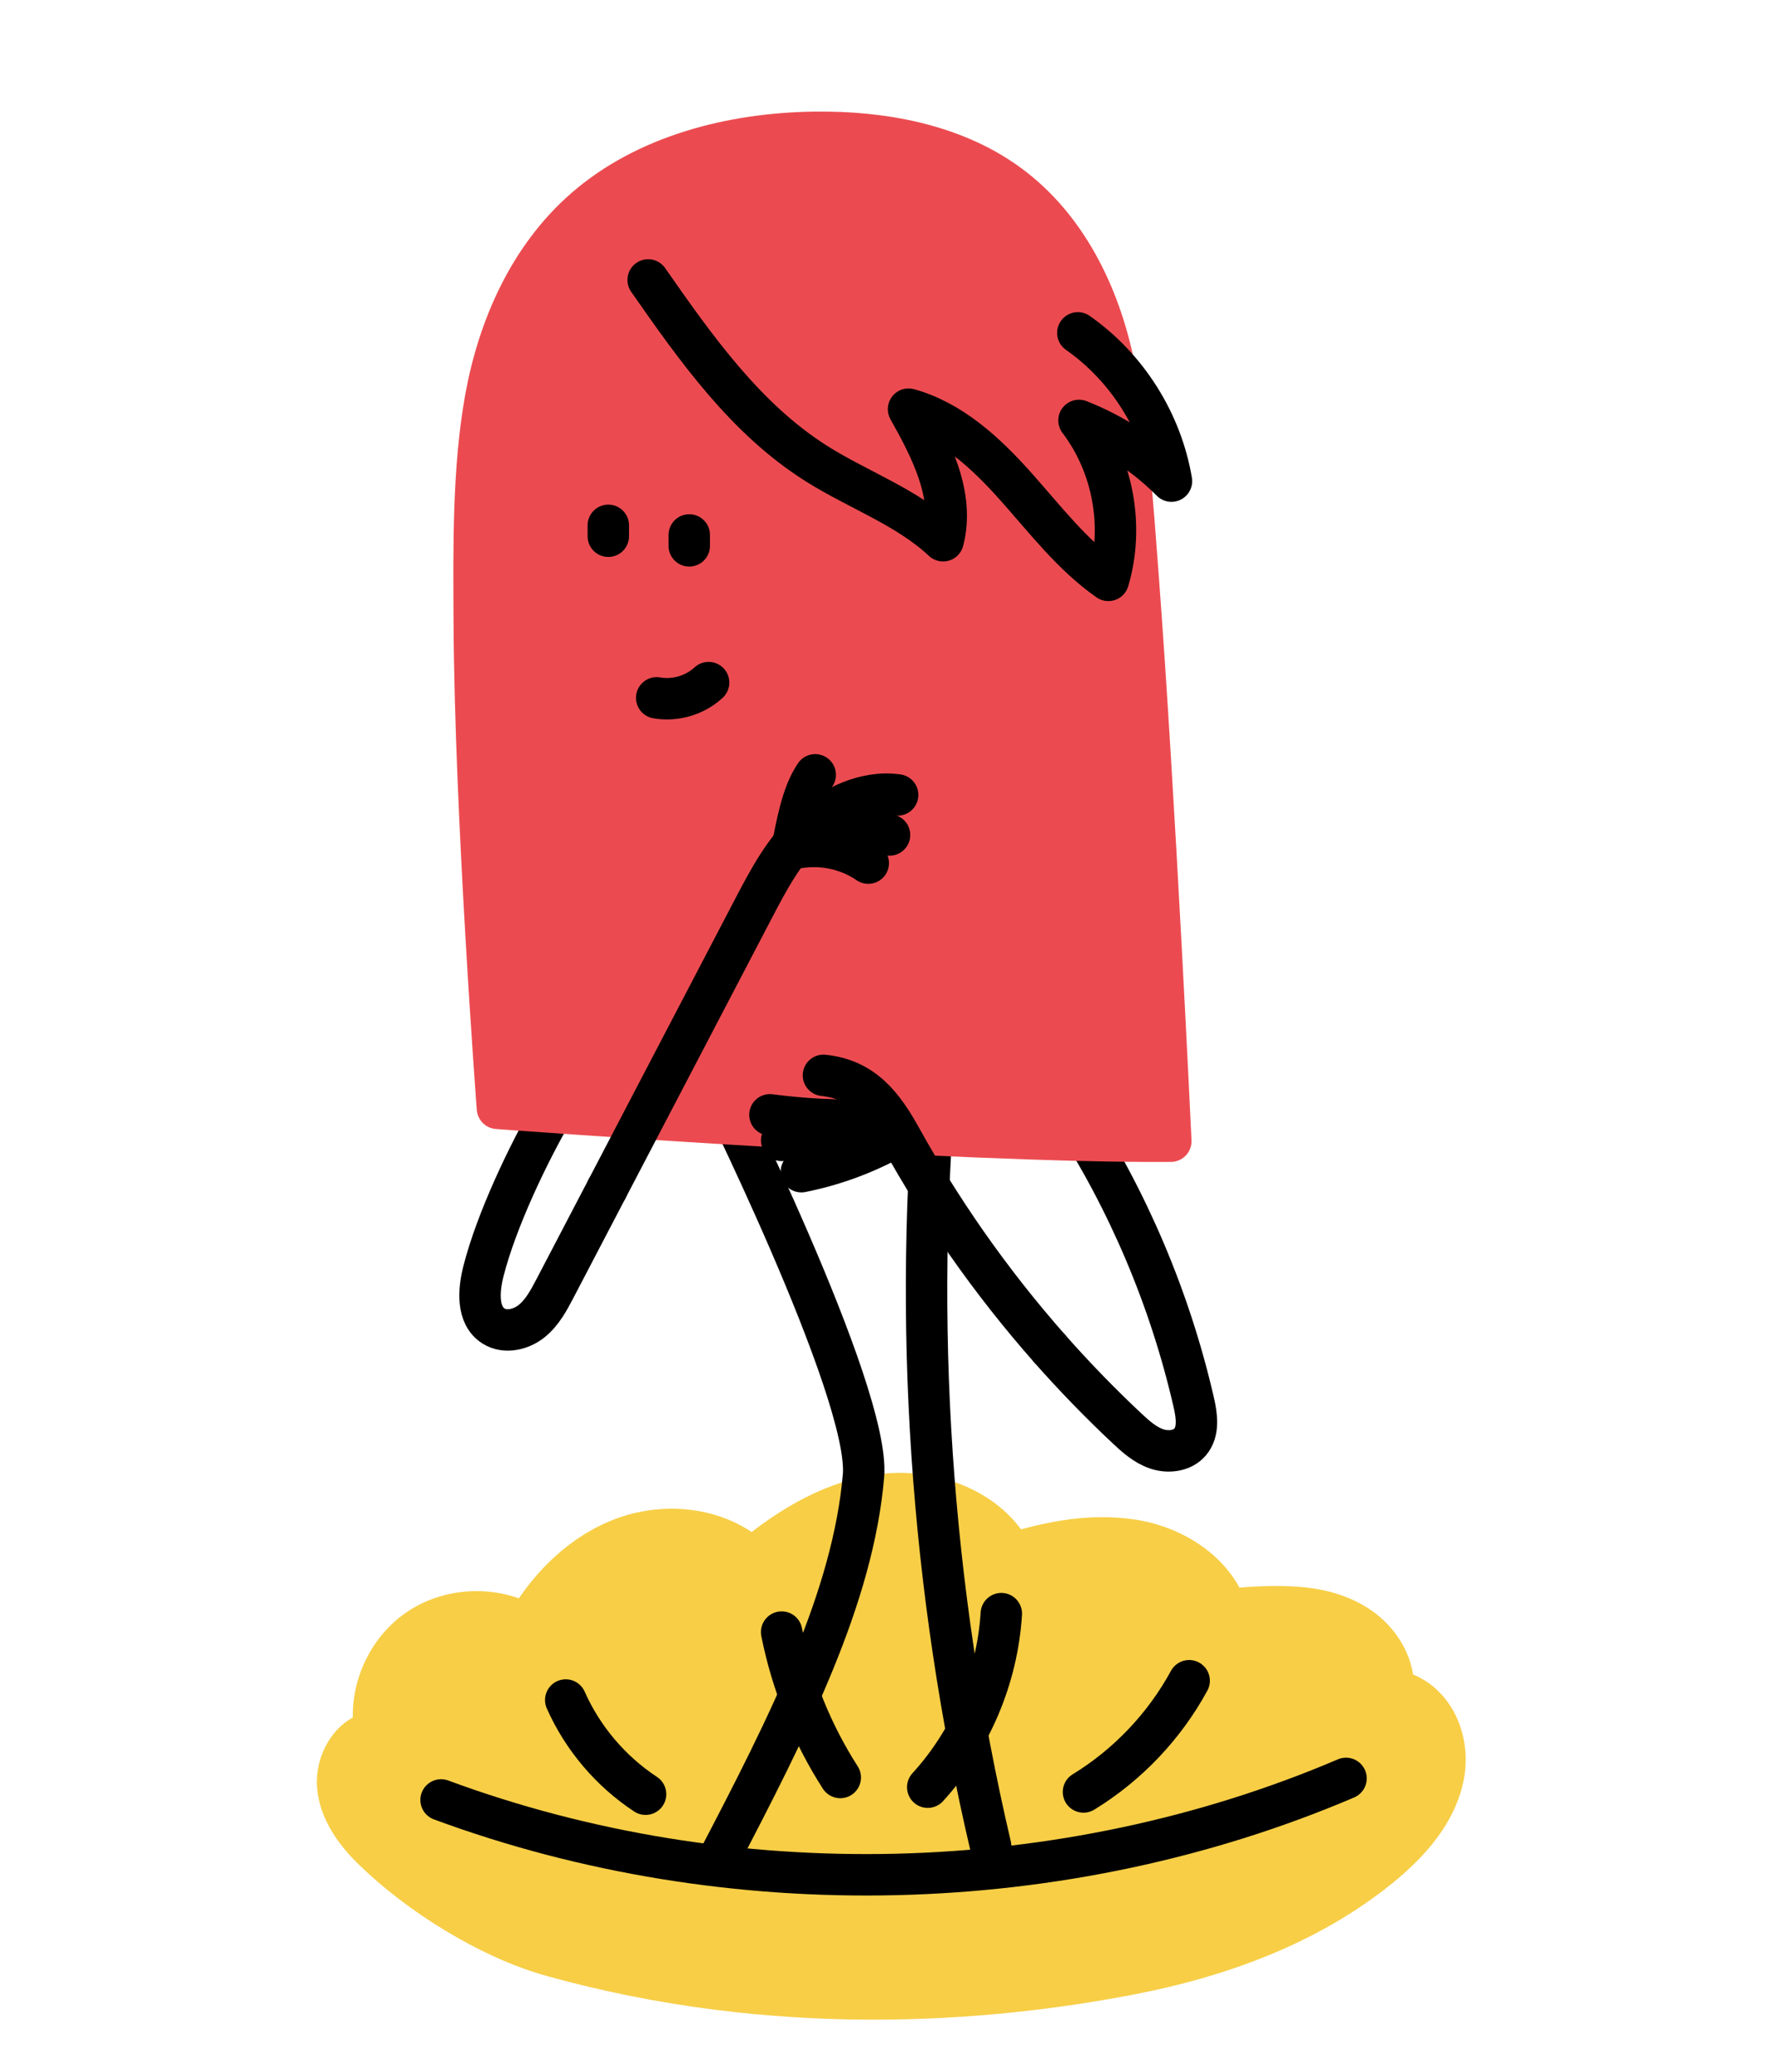 <?xml version="1.0" encoding="UTF-8"?>
<svg id="art" xmlns="http://www.w3.org/2000/svg" viewBox="0 0 300 350">
  <defs>
    <style>
      .cls-1 {
        fill: #eb4b50;
        stroke: #eb4b50;
      }

      .cls-1, .cls-2, .cls-3 {
        stroke-linecap: round;
        stroke-linejoin: round;
        stroke-width: 7px;
      }

      .cls-2 {
        fill: none;
        stroke: #000;
      }

      .cls-3 {
        fill: #f7ce46;
        stroke: #f7ce46;
      }
    </style>
  </defs>
  <path class="cls-3" d="M93.231,330.411c-10.53-2.937-22.401-10.353-30.217-17.996-2.949-2.884-5.549-6.459-5.925-10.567-.376-4.108,2.191-8.678,6.264-9.33-1.088-6.434,1.808-13.374,7.147-17.126,5.338-3.752,12.85-4.127,18.535-.924,3.794-6.562,9.532-12.224,16.677-14.755,7.144-2.531,15.732-1.514,21.368,3.554,6.472-5.365,14.024-9.909,22.382-10.808,8.358-.899,17.581,2.588,21.564,9.991,6.672-2.012,13.376-3.315,20.267-2.28,6.892,1.035,13.687,5.223,16.05,11.779,3.908-.457,8.146-.68,12.069-.378s7.877,1.416,10.994,3.816,5.284,6.219,5.081,10.148c6.351,1.143,9.664,7.901,8.514,14.251-1.15,6.35-5.788,11.5-10.794,15.572-11.957,9.725-26.893,15.178-42.024,18.11-24.57,4.762-59.994,7.533-97.952-3.056Z"/>
  <path class="cls-2" d="M120.131,181.117s27.043,54.061,25.81,68.242c-1.771,20.354-12.298,41.463-25.008,65.684"/>
  <path class="cls-2" d="M158.469,178.777c-4.259,44.457-1.22,89.605,8.958,133.091"/>
  <path class="cls-2" d="M180.972,187.867c9.71,14.954,16.778,31.619,20.778,48.995.526,2.284.914,4.95-.6,6.739-1.33,1.572-3.747,1.834-5.693,1.161-1.946-.673-3.528-2.095-5.029-3.504-4.537-4.259-8.872-8.73-12.991-13.394"/>
  <path class="cls-2" d="M93.654,187.338c-4.441,7.653-9.753,18.825-11.941,27.399-.835,3.274-1.147,7.495,1.717,9.288,1.953,1.223,4.628.608,6.425-.836s2.913-3.547,3.98-5.589c2.918-5.581,5.835-11.163,8.753-16.744"/>
  <path class="cls-1" d="M197.884,192.791c-35.988.274-113.811-5.551-113.811-5.551,0,0-3.787-50.053-3.921-82.581-.05-12.165-.238-25.386,1.926-37.373,2.165-11.987,7.381-23.84,16.786-32.026,10.343-9.002,24.77-12.708,38.752-12.904,11.504-.161,23.465,2.043,32.649,8.674,9.958,7.19,15.537,18.797,17.97,30.504,2.433,11.707,3.19,23.638,4.091,35.543,2.869,37.936,5.558,95.714,5.558,95.714Z"/>
  <line class="cls-2" x1="102.813" y1="90.591" x2="102.813" y2="88.751"/>
  <line class="cls-2" x1="116.494" y1="92.215" x2="116.494" y2="90.374"/>
  <path class="cls-2" d="M110.99,117.892c3.11.552,6.454-.429,8.773-2.574"/>
  <path class="cls-2" d="M109.549,47.295c8.077,11.574,16.472,23.459,28.403,30.998,7.093,4.482,15.307,7.334,21.441,13.06,2.008-7.607-1.982-15.375-5.838-22.232,7.227,2.005,13.019,7.354,18.02,12.944s9.608,11.682,15.753,15.982c2.697-9.112.795-19.462-4.965-27.02,5.846,2.285,11.207,5.801,15.631,10.254-1.681-9.999-7.516-19.234-15.825-25.045"/>
  <path class="cls-2" d="M102.589,200.855c8.25-15.783,16.5-31.565,24.75-47.348,2.545-4.869,5.172-9.846,9.231-13.548,4.06-3.703,9.704-6.433,15.145-5.663"/>
  <path class="cls-2" d="M136.044,141.675c4.432-2.003,9.933-2.754,14.301-.614"/>
  <path class="cls-2" d="M146.749,145.815c-3.711-2.558-8.528-3.448-12.908-2.386.803-3.909,1.666-9.254,3.943-12.532"/>
  <path class="cls-2" d="M177.438,227.864c-5.046-5.714-9.767-11.715-14.133-17.964-3.965-5.675-7.636-11.554-10.996-17.607-3.038-5.472-6.351-9.916-13.135-10.627"/>
  <path class="cls-2" d="M130.131,188.334c5.785.77,11.634,1.051,17.466.837-5.124,1.383-10.178,3.374-15.484,3.484"/>
  <path class="cls-2" d="M150.54,192.501c-4.726,2.551-9.833,4.392-15.099,5.443"/>
  <path class="cls-2" d="M74.548,304.08c48.865,18.059,105.258,16.717,152.948-3.64"/>
  <path class="cls-2" d="M95.616,287.198c2.859,6.445,7.603,12.039,13.494,15.912"/>
  <path class="cls-2" d="M200.986,283.94c-4.178,7.679-10.405,14.231-17.862,18.793"/>
  <path class="cls-2" d="M132.108,275.72c1.73,8.711,5.111,17.092,9.91,24.565"/>
  <path class="cls-2" d="M169.237,272.605c-.668,10.802-5.134,21.332-12.436,29.32"/>
</svg>